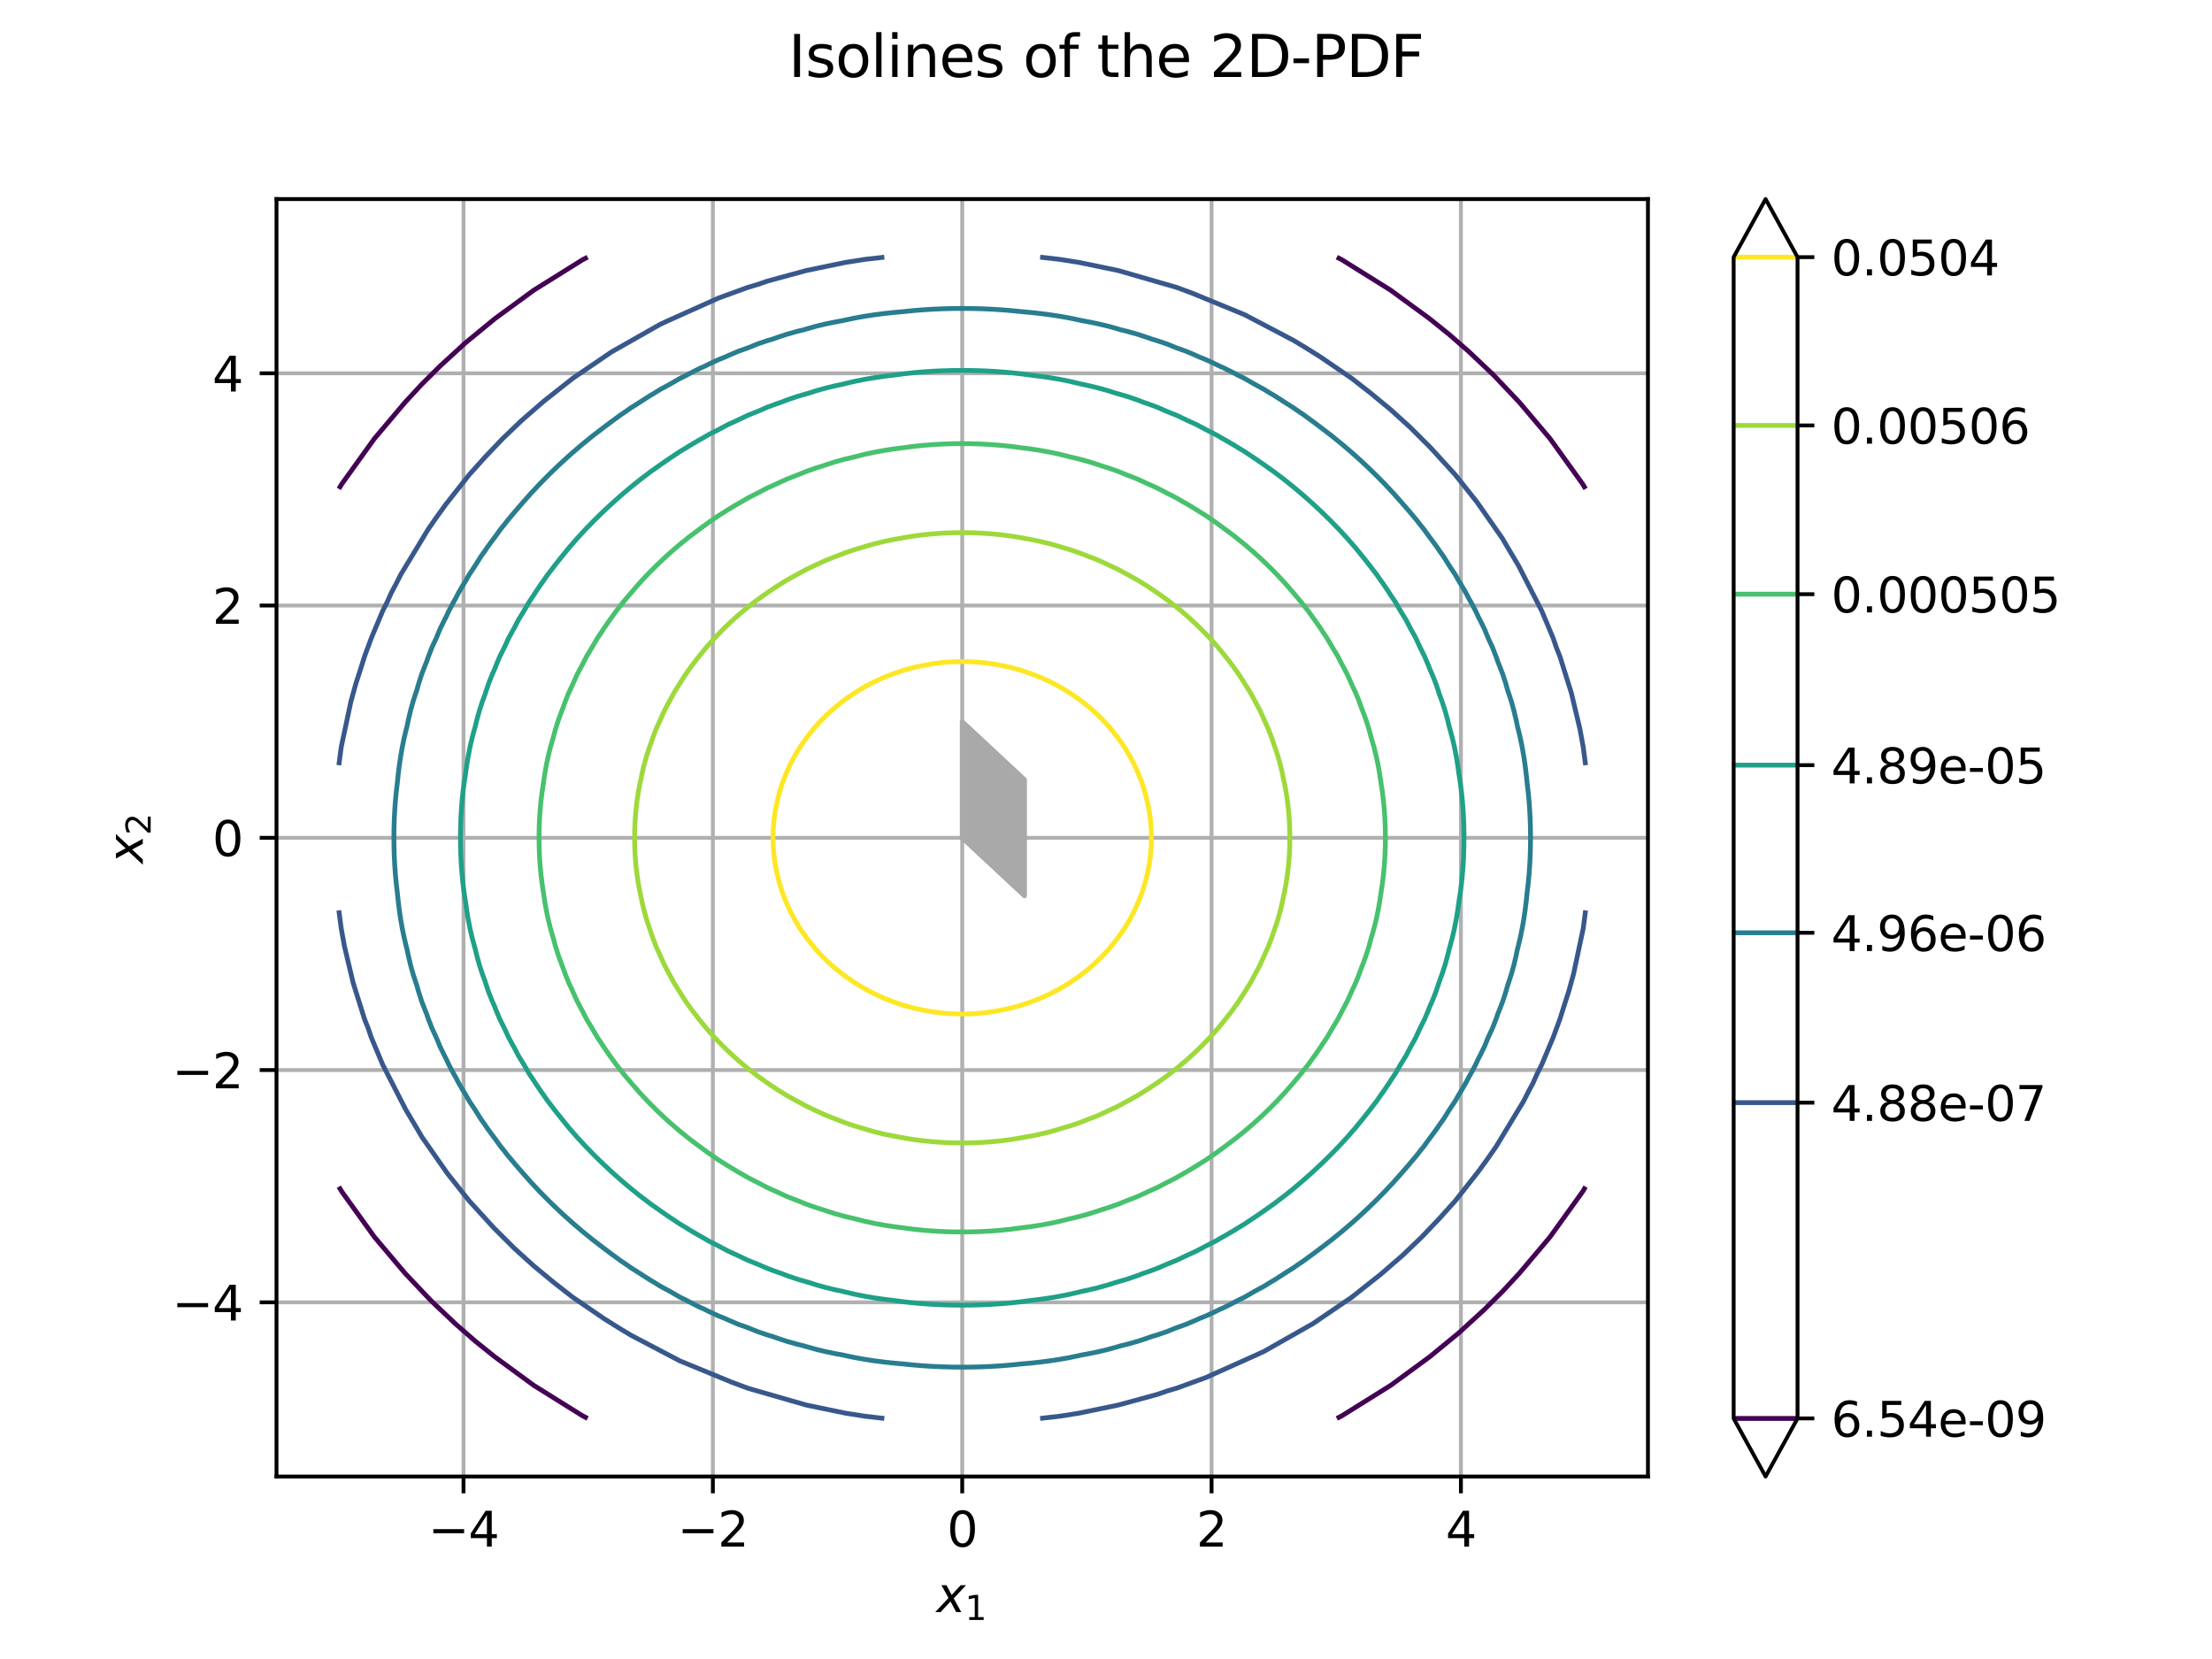 <?xml version="1.0" encoding="utf-8" standalone="no"?>
<!DOCTYPE svg PUBLIC "-//W3C//DTD SVG 1.1//EN"
  "http://www.w3.org/Graphics/SVG/1.1/DTD/svg11.dtd">
<svg xmlns:xlink="http://www.w3.org/1999/xlink" width="460.8pt" height="345.6pt" viewBox="0 0 460.8 345.6" xmlns="http://www.w3.org/2000/svg" version="1.1">
 <defs>
  <style type="text/css">*{stroke-linejoin: round; stroke-linecap: butt}</style>
 </defs>
 <g id="figure_1">
  <g id="patch_1">
   <path d="M 0 345.6 
L 460.8 345.6 
L 460.8 0 
L 0 0 
z
" style="fill: #ffffff"/>
  </g>
  <g id="axes_1">
   <g id="patch_2">
    <path d="M 57.6 307.584 
L 343.296 307.584 
L 343.296 41.472 
L 57.6 41.472 
z
" style="fill: #ffffff"/>
   </g>
   <g id="matplotlib.axis_1">
    <g id="xtick_1">
     <g id="line2d_1">
      <path d="M 96.559 307.584 
L 96.559 41.472 
" clip-path="url(#p98f507d2e0)" style="fill: none; stroke: #b0b0b0; stroke-width: 0.8; stroke-linecap: square"/>
     </g>
     <g id="line2d_2">
      <defs>
       <path id="mb6c33968dd" d="M 0 0 
L 0 3.5 
" style="stroke: #000000; stroke-width: 0.8"/>
      </defs>
      <g>
       <use xlink:href="#mb6c33968dd" x="96.559" y="307.584" style="stroke: #000000; stroke-width: 0.8"/>
      </g>
     </g>
     <g id="text_1">
      <!-- −4 -->
      <g transform="translate(89.187 322.182) scale(0.1 -0.1)">
       <defs>
        <path id="DejaVuSans-2212" d="M 678 2272 
L 4684 2272 
L 4684 1741 
L 678 1741 
L 678 2272 
z
" transform="scale(0.016)"/>
        <path id="DejaVuSans-34" d="M 2419 4116 
L 825 1625 
L 2419 1625 
L 2419 4116 
z
M 2253 4666 
L 3047 4666 
L 3047 1625 
L 3713 1625 
L 3713 1100 
L 3047 1100 
L 3047 0 
L 2419 0 
L 2419 1100 
L 313 1100 
L 313 1709 
L 2253 4666 
z
" transform="scale(0.016)"/>
       </defs>
       <use xlink:href="#DejaVuSans-2212"/>
       <use xlink:href="#DejaVuSans-34" transform="translate(83.789 0)"/>
      </g>
     </g>
    </g>
    <g id="xtick_2">
     <g id="line2d_3">
      <path d="M 148.503 307.584 
L 148.503 41.472 
" clip-path="url(#p98f507d2e0)" style="fill: none; stroke: #b0b0b0; stroke-width: 0.8; stroke-linecap: square"/>
     </g>
     <g id="line2d_4">
      <g>
       <use xlink:href="#mb6c33968dd" x="148.503" y="307.584" style="stroke: #000000; stroke-width: 0.8"/>
      </g>
     </g>
     <g id="text_2">
      <!-- −2 -->
      <g transform="translate(141.132 322.182) scale(0.1 -0.1)">
       <defs>
        <path id="DejaVuSans-32" d="M 1228 531 
L 3431 531 
L 3431 0 
L 469 0 
L 469 531 
Q 828 903 1448 1529 
Q 2069 2156 2228 2338 
Q 2531 2678 2651 2914 
Q 2772 3150 2772 3378 
Q 2772 3750 2511 3984 
Q 2250 4219 1831 4219 
Q 1534 4219 1204 4116 
Q 875 4013 500 3803 
L 500 4441 
Q 881 4594 1212 4672 
Q 1544 4750 1819 4750 
Q 2544 4750 2975 4387 
Q 3406 4025 3406 3419 
Q 3406 3131 3298 2873 
Q 3191 2616 2906 2266 
Q 2828 2175 2409 1742 
Q 1991 1309 1228 531 
z
" transform="scale(0.016)"/>
       </defs>
       <use xlink:href="#DejaVuSans-2212"/>
       <use xlink:href="#DejaVuSans-32" transform="translate(83.789 0)"/>
      </g>
     </g>
    </g>
    <g id="xtick_3">
     <g id="line2d_5">
      <path d="M 200.448 307.584 
L 200.448 41.472 
" clip-path="url(#p98f507d2e0)" style="fill: none; stroke: #b0b0b0; stroke-width: 0.8; stroke-linecap: square"/>
     </g>
     <g id="line2d_6">
      <g>
       <use xlink:href="#mb6c33968dd" x="200.448" y="307.584" style="stroke: #000000; stroke-width: 0.8"/>
      </g>
     </g>
     <g id="text_3">
      <!-- 0 -->
      <g transform="translate(197.267 322.182) scale(0.1 -0.1)">
       <defs>
        <path id="DejaVuSans-30" d="M 2034 4250 
Q 1547 4250 1301 3770 
Q 1056 3291 1056 2328 
Q 1056 1369 1301 889 
Q 1547 409 2034 409 
Q 2525 409 2770 889 
Q 3016 1369 3016 2328 
Q 3016 3291 2770 3770 
Q 2525 4250 2034 4250 
z
M 2034 4750 
Q 2819 4750 3233 4129 
Q 3647 3509 3647 2328 
Q 3647 1150 3233 529 
Q 2819 -91 2034 -91 
Q 1250 -91 836 529 
Q 422 1150 422 2328 
Q 422 3509 836 4129 
Q 1250 4750 2034 4750 
z
" transform="scale(0.016)"/>
       </defs>
       <use xlink:href="#DejaVuSans-30"/>
      </g>
     </g>
    </g>
    <g id="xtick_4">
     <g id="line2d_7">
      <path d="M 252.393 307.584 
L 252.393 41.472 
" clip-path="url(#p98f507d2e0)" style="fill: none; stroke: #b0b0b0; stroke-width: 0.8; stroke-linecap: square"/>
     </g>
     <g id="line2d_8">
      <g>
       <use xlink:href="#mb6c33968dd" x="252.393" y="307.584" style="stroke: #000000; stroke-width: 0.8"/>
      </g>
     </g>
     <g id="text_4">
      <!-- 2 -->
      <g transform="translate(249.211 322.182) scale(0.1 -0.1)">
       <use xlink:href="#DejaVuSans-32"/>
      </g>
     </g>
    </g>
    <g id="xtick_5">
     <g id="line2d_9">
      <path d="M 304.337 307.584 
L 304.337 41.472 
" clip-path="url(#p98f507d2e0)" style="fill: none; stroke: #b0b0b0; stroke-width: 0.8; stroke-linecap: square"/>
     </g>
     <g id="line2d_10">
      <g>
       <use xlink:href="#mb6c33968dd" x="304.337" y="307.584" style="stroke: #000000; stroke-width: 0.8"/>
      </g>
     </g>
     <g id="text_5">
      <!-- 4 -->
      <g transform="translate(301.156 322.182) scale(0.1 -0.1)">
       <use xlink:href="#DejaVuSans-34"/>
      </g>
     </g>
    </g>
    <g id="text_6">
     <!-- $x_1$ -->
     <g transform="translate(195.098 335.861) scale(0.1 -0.1)">
      <defs>
       <path id="DejaVuSans-Oblique-78" d="M 3841 3500 
L 2234 1784 
L 3219 0 
L 2559 0 
L 1819 1388 
L 531 0 
L -166 0 
L 1556 1844 
L 641 3500 
L 1300 3500 
L 1972 2234 
L 3144 3500 
L 3841 3500 
z
" transform="scale(0.016)"/>
       <path id="DejaVuSans-31" d="M 794 531 
L 1825 531 
L 1825 4091 
L 703 3866 
L 703 4441 
L 1819 4666 
L 2450 4666 
L 2450 531 
L 3481 531 
L 3481 0 
L 794 0 
L 794 531 
z
" transform="scale(0.016)"/>
      </defs>
      <use xlink:href="#DejaVuSans-Oblique-78" transform="translate(0 0.312)"/>
      <use xlink:href="#DejaVuSans-31" transform="translate(59.18 -16.094) scale(0.7)"/>
     </g>
    </g>
   </g>
   <g id="matplotlib.axis_2">
    <g id="ytick_1">
     <g id="line2d_11">
      <path d="M 57.6 271.296 
L 343.296 271.296 
" clip-path="url(#p98f507d2e0)" style="fill: none; stroke: #b0b0b0; stroke-width: 0.8; stroke-linecap: square"/>
     </g>
     <g id="line2d_12">
      <defs>
       <path id="me270bc1a41" d="M 0 0 
L -3.5 0 
" style="stroke: #000000; stroke-width: 0.8"/>
      </defs>
      <g>
       <use xlink:href="#me270bc1a41" x="57.6" y="271.296" style="stroke: #000000; stroke-width: 0.8"/>
      </g>
     </g>
     <g id="text_7">
      <!-- −4 -->
      <g transform="translate(35.858 275.095) scale(0.1 -0.1)">
       <use xlink:href="#DejaVuSans-2212"/>
       <use xlink:href="#DejaVuSans-34" transform="translate(83.789 0)"/>
      </g>
     </g>
    </g>
    <g id="ytick_2">
     <g id="line2d_13">
      <path d="M 57.6 222.912 
L 343.296 222.912 
" clip-path="url(#p98f507d2e0)" style="fill: none; stroke: #b0b0b0; stroke-width: 0.8; stroke-linecap: square"/>
     </g>
     <g id="line2d_14">
      <g>
       <use xlink:href="#me270bc1a41" x="57.6" y="222.912" style="stroke: #000000; stroke-width: 0.8"/>
      </g>
     </g>
     <g id="text_8">
      <!-- −2 -->
      <g transform="translate(35.858 226.711) scale(0.1 -0.1)">
       <use xlink:href="#DejaVuSans-2212"/>
       <use xlink:href="#DejaVuSans-32" transform="translate(83.789 0)"/>
      </g>
     </g>
    </g>
    <g id="ytick_3">
     <g id="line2d_15">
      <path d="M 57.6 174.528 
L 343.296 174.528 
" clip-path="url(#p98f507d2e0)" style="fill: none; stroke: #b0b0b0; stroke-width: 0.8; stroke-linecap: square"/>
     </g>
     <g id="line2d_16">
      <g>
       <use xlink:href="#me270bc1a41" x="57.6" y="174.528" style="stroke: #000000; stroke-width: 0.8"/>
      </g>
     </g>
     <g id="text_9">
      <!-- 0 -->
      <g transform="translate(44.237 178.327) scale(0.1 -0.1)">
       <use xlink:href="#DejaVuSans-30"/>
      </g>
     </g>
    </g>
    <g id="ytick_4">
     <g id="line2d_17">
      <path d="M 57.6 126.144 
L 343.296 126.144 
" clip-path="url(#p98f507d2e0)" style="fill: none; stroke: #b0b0b0; stroke-width: 0.8; stroke-linecap: square"/>
     </g>
     <g id="line2d_18">
      <g>
       <use xlink:href="#me270bc1a41" x="57.6" y="126.144" style="stroke: #000000; stroke-width: 0.8"/>
      </g>
     </g>
     <g id="text_10">
      <!-- 2 -->
      <g transform="translate(44.237 129.943) scale(0.1 -0.1)">
       <use xlink:href="#DejaVuSans-32"/>
      </g>
     </g>
    </g>
    <g id="ytick_5">
     <g id="line2d_19">
      <path d="M 57.6 77.76 
L 343.296 77.76 
" clip-path="url(#p98f507d2e0)" style="fill: none; stroke: #b0b0b0; stroke-width: 0.8; stroke-linecap: square"/>
     </g>
     <g id="line2d_20">
      <g>
       <use xlink:href="#me270bc1a41" x="57.6" y="77.76" style="stroke: #000000; stroke-width: 0.8"/>
      </g>
     </g>
     <g id="text_11">
      <!-- 4 -->
      <g transform="translate(44.237 81.559) scale(0.1 -0.1)">
       <use xlink:href="#DejaVuSans-34"/>
      </g>
     </g>
    </g>
    <g id="text_12">
     <!-- $x_2$ -->
     <g transform="translate(29.778 179.878) rotate(-90) scale(0.1 -0.1)">
      <use xlink:href="#DejaVuSans-Oblique-78" transform="translate(0 0.312)"/>
      <use xlink:href="#DejaVuSans-32" transform="translate(59.18 -16.094) scale(0.7)"/>
     </g>
    </g>
   </g>
   <g id="QuadContourSet_1">
    <path d="M 278.482 295.488 
L 279.583 294.914 
L 289.728 288.582 
L 297.844 282.636 
L 303.932 277.637 
L 309.209 272.808 
L 313.01 269.028 
L 316.512 265.248 
L 322.895 257.688 
L 329.694 248.238 
L 330.31 247.213 
M 70.586 247.213 
L 71.202 248.238 
L 78.001 257.688 
L 84.384 265.248 
L 89.751 270.918 
L 94.935 275.833 
L 98.993 279.374 
L 103.052 282.636 
L 111.168 288.582 
L 121.313 294.914 
L 122.414 295.488 
M 330.31 101.843 
L 329.694 100.818 
L 322.895 91.368 
L 316.512 83.808 
L 311.145 78.138 
L 305.961 73.223 
L 301.903 69.682 
L 297.844 66.42 
L 289.728 60.474 
L 279.583 54.142 
L 278.482 53.568 
M 122.414 53.568 
L 121.313 54.142 
L 111.168 60.474 
L 103.052 66.42 
L 96.964 71.419 
L 91.687 76.248 
L 87.886 80.028 
L 84.384 83.808 
L 78.001 91.368 
L 71.202 100.818 
L 70.586 101.843 
L 70.586 101.843 
" clip-path="url(#p98f507d2e0)" style="fill: none; stroke: #440154; stroke-opacity: 0.996"/>
    <path d="M 216.681 295.488 
L 220.739 295.024 
L 224.797 294.384 
L 232.913 292.705 
L 241.03 290.496 
L 243.059 289.792 
L 245.088 289.195 
L 251.175 286.981 
L 261.715 282.258 
L 263.35 281.501 
L 273.495 275.746 
L 281.612 270.22 
L 287.699 265.404 
L 292.228 261.468 
L 296.176 257.688 
L 299.873 253.807 
L 303.182 250.128 
L 307.99 244.03 
L 310.019 241.225 
L 311.708 238.788 
L 317.425 229.338 
L 318.378 227.448 
L 319.385 225.558 
L 320.225 223.668 
L 321.177 221.778 
L 323.554 216.108 
L 324.95 212.328 
L 326.142 208.548 
L 326.758 206.658 
L 327.803 202.878 
L 329.812 193.428 
L 330.31 189.648 
L 330.31 189.648 
M 70.586 189.648 
L 71.084 193.428 
L 71.771 197.208 
L 73.574 204.768 
L 75.946 212.328 
L 76.701 214.218 
L 77.342 216.108 
L 79.719 221.778 
L 84.564 231.228 
L 86.819 235.008 
L 86.819 235.008 
L 87.923 236.898 
L 93.21 244.458 
L 97.714 250.128 
L 102.884 255.798 
L 107.11 260.017 
L 111.168 263.694 
L 115.334 267.138 
L 119.284 270.22 
L 125.831 274.698 
L 128.843 276.588 
L 131.459 278.161 
L 141.604 283.486 
L 152.408 287.928 
L 155.808 289.195 
L 167.983 292.705 
L 176.099 294.384 
L 180.157 295.024 
L 184.215 295.488 
L 184.215 295.488 
M 330.31 159.408 
L 329.812 155.628 
L 329.125 151.848 
L 327.322 144.288 
L 324.95 136.728 
L 324.195 134.838 
L 323.554 132.948 
L 321.177 127.278 
L 316.332 117.828 
L 314.077 114.048 
L 314.077 114.048 
L 312.973 112.158 
L 307.686 104.598 
L 303.182 98.928 
L 298.012 93.258 
L 293.786 89.039 
L 289.728 85.362 
L 285.562 81.918 
L 281.612 78.836 
L 275.065 74.358 
L 272.053 72.468 
L 269.437 70.895 
L 259.292 65.57 
L 248.488 61.128 
L 245.088 59.861 
L 232.913 56.351 
L 224.797 54.672 
L 220.739 54.032 
L 216.681 53.568 
L 216.681 53.568 
M 184.215 53.568 
L 180.157 54.032 
L 176.099 54.672 
L 167.983 56.351 
L 159.866 58.56 
L 157.837 59.264 
L 155.808 59.861 
L 149.721 62.075 
L 139.181 66.798 
L 137.546 67.555 
L 127.401 73.31 
L 119.284 78.836 
L 113.197 83.652 
L 108.668 87.588 
L 104.72 91.368 
L 101.023 95.249 
L 97.714 98.928 
L 92.906 105.026 
L 90.877 107.831 
L 89.188 110.268 
L 83.471 119.718 
L 82.518 121.608 
L 81.511 123.498 
L 80.671 125.388 
L 79.719 127.278 
L 77.342 132.948 
L 75.946 136.728 
L 74.754 140.508 
L 74.138 142.398 
L 73.093 146.178 
L 71.084 155.628 
L 70.586 159.408 
L 70.586 159.408 
" clip-path="url(#p98f507d2e0)" style="fill: none; stroke: #38588c; stroke-opacity: 0.996"/>
    <path d="M 190.303 284.356 
L 192.332 284.521 
L 194.361 284.646 
L 196.39 284.734 
L 198.419 284.786 
L 200.448 284.803 
L 202.477 284.786 
L 204.506 284.734 
L 206.535 284.646 
L 208.564 284.521 
L 210.593 284.356 
L 212.623 284.148 
L 212.623 284.148 
L 214.652 283.966 
L 216.681 283.747 
L 218.71 283.486 
L 220.739 283.178 
L 222.768 282.817 
L 224.797 282.393 
L 225.381 282.258 
L 226.826 281.999 
L 228.855 281.582 
L 230.884 281.095 
L 232.913 280.524 
L 233.424 280.368 
L 234.943 279.996 
L 236.972 279.426 
L 239.001 278.753 
L 239.757 278.478 
L 241.03 278.098 
L 243.059 277.409 
L 245.088 276.588 
L 245.088 276.588 
L 247.117 275.868 
L 249.146 275.002 
L 249.8 274.698 
L 251.175 274.151 
L 253.204 273.216 
L 254.009 272.808 
L 255.233 272.266 
L 257.263 271.232 
L 257.831 270.918 
L 259.292 270.202 
L 261.321 269.028 
L 261.321 269.028 
L 263.35 267.932 
L 264.62 267.138 
L 265.379 266.703 
L 267.408 265.404 
L 267.64 265.248 
L 269.437 264.119 
L 270.52 263.358 
L 271.466 262.728 
L 273.182 261.468 
L 273.495 261.248 
L 275.524 259.719 
L 275.704 259.578 
L 277.553 258.159 
L 278.127 257.688 
L 279.583 256.507 
L 280.411 255.798 
L 281.612 254.769 
L 282.576 253.908 
L 283.641 252.943 
L 284.634 252.018 
L 285.67 251.026 
L 286.594 250.128 
L 287.699 249.01 
L 288.46 248.238 
L 289.728 246.882 
L 290.233 246.348 
L 291.757 244.626 
L 291.909 244.458 
L 293.55 242.568 
L 293.786 242.277 
L 295.139 240.678 
L 295.815 239.796 
L 296.632 238.788 
L 297.844 237.114 
L 298.012 236.898 
L 299.406 235.008 
L 299.873 234.301 
L 300.726 233.118 
L 301.903 231.228 
L 301.903 231.228 
L 303.163 229.338 
L 303.932 227.978 
L 304.268 227.448 
L 305.379 225.558 
L 305.961 224.417 
L 306.399 223.668 
L 307.402 221.778 
L 307.99 220.497 
L 308.316 219.888 
L 309.245 217.998 
L 310.019 216.108 
L 310.019 216.108 
L 310.901 214.218 
L 311.64 212.328 
L 312.048 211.142 
L 312.343 210.438 
L 313.066 208.548 
L 313.678 206.658 
L 314.077 205.244 
L 314.245 204.768 
L 314.858 202.878 
L 315.381 200.988 
L 315.828 199.098 
L 316.106 197.752 
L 316.251 197.208 
L 316.706 195.318 
L 317.094 193.428 
L 317.425 191.538 
L 317.705 189.648 
L 317.94 187.758 
L 318.135 185.868 
L 318.135 185.868 
L 318.358 183.978 
L 318.535 182.088 
L 318.67 180.198 
L 318.764 178.308 
L 318.82 176.418 
L 318.838 174.528 
L 318.82 172.638 
L 318.764 170.748 
L 318.67 168.858 
L 318.535 166.968 
L 318.358 165.078 
L 318.135 163.188 
L 318.135 163.188 
L 317.94 161.298 
L 317.705 159.408 
L 317.425 157.518 
L 317.094 155.628 
L 316.706 153.738 
L 316.251 151.848 
L 316.106 151.304 
L 315.828 149.958 
L 315.381 148.068 
L 314.858 146.178 
L 314.245 144.288 
L 314.077 143.812 
L 313.678 142.398 
L 313.066 140.508 
L 312.343 138.618 
L 312.048 137.914 
L 311.64 136.728 
L 310.901 134.838 
L 310.019 132.948 
L 310.019 132.948 
L 309.245 131.058 
L 308.316 129.168 
L 307.99 128.559 
L 307.402 127.278 
L 306.399 125.388 
L 305.961 124.639 
L 305.379 123.498 
L 304.268 121.608 
L 303.932 121.078 
L 303.163 119.718 
L 301.903 117.828 
L 301.903 117.828 
L 300.726 115.938 
L 299.873 114.755 
L 299.406 114.048 
L 298.012 112.158 
L 297.844 111.942 
L 296.632 110.268 
L 295.815 109.26 
L 295.139 108.378 
L 293.786 106.779 
L 293.55 106.488 
L 291.909 104.598 
L 291.757 104.43 
L 290.233 102.708 
L 289.728 102.174 
L 288.46 100.818 
L 287.699 100.046 
L 286.594 98.928 
L 285.67 98.03 
L 284.634 97.038 
L 283.641 96.113 
L 282.576 95.148 
L 281.612 94.287 
L 280.411 93.258 
L 279.583 92.549 
L 278.127 91.368 
L 277.553 90.897 
L 275.704 89.478 
L 275.524 89.337 
L 273.495 87.808 
L 273.182 87.588 
L 271.466 86.328 
L 270.52 85.698 
L 269.437 84.937 
L 267.64 83.808 
L 267.408 83.652 
L 265.379 82.353 
L 264.62 81.918 
L 263.35 81.124 
L 261.321 80.028 
L 261.321 80.028 
L 259.292 78.854 
L 257.831 78.138 
L 257.263 77.824 
L 255.233 76.79 
L 254.009 76.248 
L 253.204 75.84 
L 251.175 74.905 
L 249.8 74.358 
L 249.146 74.054 
L 247.117 73.188 
L 245.088 72.468 
L 245.088 72.468 
L 243.059 71.647 
L 241.03 70.958 
L 239.757 70.578 
L 239.001 70.303 
L 236.972 69.63 
L 234.943 69.06 
L 233.424 68.688 
L 232.913 68.532 
L 230.884 67.961 
L 228.855 67.474 
L 226.826 67.057 
L 225.381 66.798 
L 224.797 66.663 
L 222.768 66.239 
L 220.739 65.878 
L 218.71 65.57 
L 216.681 65.309 
L 214.652 65.09 
L 212.623 64.908 
L 212.623 64.908 
L 210.593 64.7 
L 208.564 64.535 
L 206.535 64.41 
L 204.506 64.322 
L 202.477 64.27 
L 200.448 64.253 
L 198.419 64.27 
L 196.39 64.322 
L 194.361 64.41 
L 192.332 64.535 
L 190.303 64.7 
L 188.273 64.908 
L 188.273 64.908 
L 186.244 65.09 
L 184.215 65.309 
L 182.186 65.57 
L 180.157 65.878 
L 178.128 66.239 
L 176.099 66.663 
L 175.515 66.798 
L 174.07 67.057 
L 172.041 67.474 
L 170.012 67.961 
L 167.983 68.532 
L 167.472 68.688 
L 165.953 69.06 
L 163.924 69.63 
L 161.895 70.303 
L 161.139 70.578 
L 159.866 70.958 
L 157.837 71.647 
L 155.808 72.468 
L 155.808 72.468 
L 153.779 73.188 
L 151.75 74.054 
L 151.096 74.358 
L 149.721 74.905 
L 147.692 75.84 
L 146.887 76.248 
L 145.663 76.79 
L 143.633 77.824 
L 143.065 78.138 
L 141.604 78.854 
L 139.575 80.028 
L 139.575 80.028 
L 137.546 81.124 
L 136.276 81.918 
L 135.517 82.353 
L 133.488 83.652 
L 133.256 83.808 
L 131.459 84.937 
L 130.376 85.698 
L 129.43 86.328 
L 127.714 87.588 
L 127.401 87.808 
L 125.372 89.337 
L 125.192 89.478 
L 123.343 90.897 
L 122.769 91.368 
L 121.313 92.549 
L 120.485 93.258 
L 119.284 94.287 
L 118.32 95.148 
L 117.255 96.113 
L 116.262 97.038 
L 115.226 98.03 
L 114.302 98.928 
L 113.197 100.046 
L 112.436 100.818 
L 111.168 102.174 
L 110.663 102.708 
L 109.139 104.43 
L 108.987 104.598 
L 107.346 106.488 
L 107.11 106.779 
L 105.757 108.378 
L 105.081 109.26 
L 104.264 110.268 
L 103.052 111.942 
L 102.884 112.158 
L 101.49 114.048 
L 101.023 114.755 
L 100.17 115.938 
L 98.993 117.828 
L 98.993 117.828 
L 97.733 119.718 
L 96.964 121.078 
L 96.628 121.608 
L 95.517 123.498 
L 94.935 124.639 
L 94.497 125.388 
L 93.494 127.278 
L 92.906 128.559 
L 92.58 129.168 
L 91.651 131.058 
L 90.877 132.948 
L 90.877 132.948 
L 89.995 134.838 
L 89.256 136.728 
L 88.848 137.914 
L 88.553 138.618 
L 87.83 140.508 
L 87.218 142.398 
L 86.819 143.812 
L 86.651 144.288 
L 86.038 146.178 
L 85.515 148.068 
L 85.068 149.958 
L 84.79 151.304 
L 84.645 151.848 
L 84.19 153.738 
L 83.802 155.628 
L 83.471 157.518 
L 83.191 159.408 
L 82.956 161.298 
L 82.761 163.188 
L 82.761 163.188 
L 82.538 165.078 
L 82.361 166.968 
L 82.226 168.858 
L 82.132 170.748 
L 82.076 172.638 
L 82.058 174.528 
L 82.076 176.418 
L 82.132 178.308 
L 82.226 180.198 
L 82.361 182.088 
L 82.538 183.978 
L 82.761 185.868 
L 82.761 185.868 
L 82.956 187.758 
L 83.191 189.648 
L 83.471 191.538 
L 83.802 193.428 
L 84.19 195.318 
L 84.645 197.208 
L 84.79 197.752 
L 85.068 199.098 
L 85.515 200.988 
L 86.038 202.878 
L 86.651 204.768 
L 86.819 205.244 
L 87.218 206.658 
L 87.83 208.548 
L 88.553 210.438 
L 88.848 211.142 
L 89.256 212.328 
L 89.995 214.218 
L 90.877 216.108 
L 90.877 216.108 
L 91.651 217.998 
L 92.58 219.888 
L 92.906 220.497 
L 93.494 221.778 
L 94.497 223.668 
L 94.935 224.417 
L 95.517 225.558 
L 96.628 227.448 
L 96.964 227.978 
L 97.733 229.338 
L 98.993 231.228 
L 98.993 231.228 
L 100.17 233.118 
L 101.023 234.301 
L 101.49 235.008 
L 102.884 236.898 
L 103.052 237.114 
L 104.264 238.788 
L 105.081 239.796 
L 105.757 240.678 
L 107.11 242.277 
L 107.346 242.568 
L 108.987 244.458 
L 109.139 244.626 
L 110.663 246.348 
L 111.168 246.882 
L 112.436 248.238 
L 113.197 249.01 
L 114.302 250.128 
L 115.226 251.026 
L 116.262 252.018 
L 117.255 252.943 
L 118.32 253.908 
L 119.284 254.769 
L 120.485 255.798 
L 121.313 256.507 
L 122.769 257.688 
L 123.343 258.159 
L 125.192 259.578 
L 125.372 259.719 
L 127.401 261.248 
L 127.714 261.468 
L 129.43 262.728 
L 130.376 263.358 
L 131.459 264.119 
L 133.256 265.248 
L 133.488 265.404 
L 135.517 266.703 
L 136.276 267.138 
L 137.546 267.932 
L 139.575 269.028 
L 139.575 269.028 
L 141.604 270.202 
L 143.065 270.918 
L 143.633 271.232 
L 145.663 272.266 
L 146.887 272.808 
L 147.692 273.216 
L 149.721 274.151 
L 151.096 274.698 
L 151.75 275.002 
L 153.779 275.868 
L 155.808 276.588 
L 155.808 276.588 
L 157.837 277.409 
L 159.866 278.098 
L 161.139 278.478 
L 161.895 278.753 
L 163.924 279.426 
L 165.953 279.996 
L 167.472 280.368 
L 167.983 280.524 
L 170.012 281.095 
L 172.041 281.582 
L 174.07 281.999 
L 175.515 282.258 
L 176.099 282.393 
L 178.128 282.817 
L 180.157 283.178 
L 182.186 283.486 
L 184.215 283.747 
L 186.244 283.966 
L 188.273 284.148 
L 188.273 284.148 
L 190.303 284.356 
z
" clip-path="url(#p98f507d2e0)" style="fill: none; stroke: #287d8e; stroke-opacity: 0.996"/>
    <path d="M 188.273 271.191 
L 190.303 271.413 
L 192.332 271.589 
L 194.361 271.723 
L 196.39 271.817 
L 198.419 271.873 
L 200.448 271.891 
L 202.477 271.873 
L 204.506 271.817 
L 206.535 271.723 
L 208.564 271.589 
L 210.593 271.413 
L 212.623 271.191 
L 214.652 270.918 
L 214.652 270.918 
L 216.681 270.673 
L 218.71 270.381 
L 220.739 270.036 
L 222.768 269.631 
L 224.797 269.157 
L 225.298 269.028 
L 226.826 268.708 
L 228.855 268.22 
L 230.884 267.65 
L 232.472 267.138 
L 232.913 267.02 
L 234.943 266.426 
L 236.972 265.727 
L 238.206 265.248 
L 239.001 264.985 
L 241.03 264.241 
L 243.059 263.358 
L 243.059 263.358 
L 245.088 262.55 
L 247.117 261.584 
L 247.347 261.468 
L 249.146 260.661 
L 251.175 259.578 
L 251.175 259.578 
L 253.204 258.558 
L 254.692 257.688 
L 255.233 257.397 
L 257.263 256.208 
L 257.905 255.798 
L 259.292 254.969 
L 260.872 253.908 
L 261.321 253.622 
L 263.35 252.222 
L 263.63 252.018 
L 265.379 250.786 
L 266.239 250.128 
L 267.408 249.252 
L 268.669 248.238 
L 269.437 247.625 
L 270.949 246.348 
L 271.466 245.909 
L 273.102 244.458 
L 273.495 244.103 
L 275.143 242.568 
L 275.524 242.202 
L 277.082 240.678 
L 277.553 240.197 
L 278.925 238.788 
L 279.583 238.072 
L 280.671 236.898 
L 281.612 235.809 
L 282.318 235.008 
L 283.641 233.379 
L 283.859 233.118 
L 285.363 231.228 
L 285.67 230.81 
L 286.809 229.338 
L 287.699 228.046 
L 288.139 227.448 
L 289.415 225.558 
L 289.728 225.054 
L 290.662 223.668 
L 291.757 221.778 
L 291.757 221.778 
L 292.919 219.888 
L 293.786 218.212 
L 293.911 217.998 
L 294.948 216.108 
L 295.815 214.218 
L 295.815 214.218 
L 296.763 212.328 
L 297.562 210.438 
L 297.844 209.697 
L 298.359 208.548 
L 299.109 206.658 
L 299.746 204.768 
L 299.873 204.357 
L 300.423 202.878 
L 301.036 200.988 
L 301.559 199.098 
L 301.903 197.675 
L 302.041 197.208 
L 302.55 195.318 
L 302.985 193.428 
L 303.355 191.538 
L 303.668 189.648 
L 303.932 187.758 
L 303.932 187.758 
L 304.224 185.868 
L 304.463 183.978 
L 304.652 182.088 
L 304.796 180.198 
L 304.897 178.308 
L 304.957 176.418 
L 304.977 174.528 
L 304.957 172.638 
L 304.897 170.748 
L 304.796 168.858 
L 304.652 166.968 
L 304.463 165.078 
L 304.224 163.188 
L 303.932 161.298 
L 303.932 161.298 
L 303.668 159.408 
L 303.355 157.518 
L 302.985 155.628 
L 302.55 153.738 
L 302.041 151.848 
L 301.903 151.381 
L 301.559 149.958 
L 301.036 148.068 
L 300.423 146.178 
L 299.873 144.699 
L 299.746 144.288 
L 299.109 142.398 
L 298.359 140.508 
L 297.844 139.359 
L 297.562 138.618 
L 296.763 136.728 
L 295.815 134.838 
L 295.815 134.838 
L 294.948 132.948 
L 293.911 131.058 
L 293.786 130.844 
L 292.919 129.168 
L 291.757 127.278 
L 291.757 127.278 
L 290.662 125.388 
L 289.728 124.002 
L 289.415 123.498 
L 288.139 121.608 
L 287.699 121.01 
L 286.809 119.718 
L 285.67 118.246 
L 285.363 117.828 
L 283.859 115.938 
L 283.641 115.677 
L 282.318 114.048 
L 281.612 113.247 
L 280.671 112.158 
L 279.583 110.984 
L 278.925 110.268 
L 277.553 108.859 
L 277.082 108.378 
L 275.524 106.854 
L 275.143 106.488 
L 273.495 104.953 
L 273.102 104.598 
L 271.466 103.147 
L 270.949 102.708 
L 269.437 101.431 
L 268.669 100.818 
L 267.408 99.804 
L 266.239 98.928 
L 265.379 98.27 
L 263.63 97.038 
L 263.35 96.834 
L 261.321 95.434 
L 260.872 95.148 
L 259.292 94.087 
L 257.905 93.258 
L 257.263 92.848 
L 255.233 91.659 
L 254.692 91.368 
L 253.204 90.498 
L 251.175 89.478 
L 251.175 89.478 
L 249.146 88.395 
L 247.347 87.588 
L 247.117 87.472 
L 245.088 86.506 
L 243.059 85.698 
L 243.059 85.698 
L 241.03 84.815 
L 239.001 84.071 
L 238.206 83.808 
L 236.972 83.329 
L 234.943 82.63 
L 232.913 82.036 
L 232.472 81.918 
L 230.884 81.406 
L 228.855 80.836 
L 226.826 80.348 
L 225.298 80.028 
L 224.797 79.899 
L 222.768 79.425 
L 220.739 79.02 
L 218.71 78.675 
L 216.681 78.383 
L 214.652 78.138 
L 214.652 78.138 
L 212.623 77.865 
L 210.593 77.643 
L 208.564 77.467 
L 206.535 77.333 
L 204.506 77.239 
L 202.477 77.183 
L 200.448 77.165 
L 198.419 77.183 
L 196.39 77.239 
L 194.361 77.333 
L 192.332 77.467 
L 190.303 77.643 
L 188.273 77.865 
L 186.244 78.138 
L 186.244 78.138 
L 184.215 78.383 
L 182.186 78.675 
L 180.157 79.02 
L 178.128 79.425 
L 176.099 79.899 
L 175.598 80.028 
L 174.07 80.348 
L 172.041 80.836 
L 170.012 81.406 
L 168.424 81.918 
L 167.983 82.036 
L 165.953 82.63 
L 163.924 83.329 
L 162.69 83.808 
L 161.895 84.071 
L 159.866 84.815 
L 157.837 85.698 
L 157.837 85.698 
L 155.808 86.506 
L 153.779 87.472 
L 153.549 87.588 
L 151.75 88.395 
L 149.721 89.478 
L 149.721 89.478 
L 147.692 90.498 
L 146.204 91.368 
L 145.663 91.659 
L 143.633 92.848 
L 142.991 93.258 
L 141.604 94.087 
L 140.024 95.148 
L 139.575 95.434 
L 137.546 96.834 
L 137.266 97.038 
L 135.517 98.27 
L 134.657 98.928 
L 133.488 99.804 
L 132.227 100.818 
L 131.459 101.431 
L 129.947 102.708 
L 129.43 103.147 
L 127.794 104.598 
L 127.401 104.953 
L 125.753 106.488 
L 125.372 106.854 
L 123.814 108.378 
L 123.343 108.859 
L 121.971 110.268 
L 121.313 110.984 
L 120.225 112.158 
L 119.284 113.247 
L 118.578 114.048 
L 117.255 115.677 
L 117.037 115.938 
L 115.533 117.828 
L 115.226 118.246 
L 114.087 119.718 
L 113.197 121.01 
L 112.757 121.608 
L 111.481 123.498 
L 111.168 124.002 
L 110.234 125.388 
L 109.139 127.278 
L 109.139 127.278 
L 107.977 129.168 
L 107.11 130.844 
L 106.985 131.058 
L 105.948 132.948 
L 105.081 134.838 
L 105.081 134.838 
L 104.133 136.728 
L 103.334 138.618 
L 103.052 139.359 
L 102.537 140.508 
L 101.787 142.398 
L 101.15 144.288 
L 101.023 144.699 
L 100.473 146.178 
L 99.86 148.068 
L 99.337 149.958 
L 98.993 151.381 
L 98.855 151.848 
L 98.346 153.738 
L 97.911 155.628 
L 97.541 157.518 
L 97.228 159.408 
L 96.964 161.298 
L 96.964 161.298 
L 96.672 163.188 
L 96.433 165.078 
L 96.244 166.968 
L 96.1 168.858 
L 95.999 170.748 
L 95.939 172.638 
L 95.919 174.528 
L 95.939 176.418 
L 95.999 178.308 
L 96.1 180.198 
L 96.244 182.088 
L 96.433 183.978 
L 96.672 185.868 
L 96.964 187.758 
L 96.964 187.758 
L 97.228 189.648 
L 97.541 191.538 
L 97.911 193.428 
L 98.346 195.318 
L 98.855 197.208 
L 98.993 197.675 
L 99.337 199.098 
L 99.86 200.988 
L 100.473 202.878 
L 101.023 204.357 
L 101.15 204.768 
L 101.787 206.658 
L 102.537 208.548 
L 103.052 209.697 
L 103.334 210.438 
L 104.133 212.328 
L 105.081 214.218 
L 105.081 214.218 
L 105.948 216.108 
L 106.985 217.998 
L 107.11 218.212 
L 107.977 219.888 
L 109.139 221.778 
L 109.139 221.778 
L 110.234 223.668 
L 111.168 225.054 
L 111.481 225.558 
L 112.757 227.448 
L 113.197 228.046 
L 114.087 229.338 
L 115.226 230.81 
L 115.533 231.228 
L 117.037 233.118 
L 117.255 233.379 
L 118.578 235.008 
L 119.284 235.809 
L 120.225 236.898 
L 121.313 238.072 
L 121.971 238.788 
L 123.343 240.197 
L 123.814 240.678 
L 125.372 242.202 
L 125.753 242.568 
L 127.401 244.103 
L 127.794 244.458 
L 129.43 245.909 
L 129.947 246.348 
L 131.459 247.625 
L 132.227 248.238 
L 133.488 249.252 
L 134.657 250.128 
L 135.517 250.786 
L 137.266 252.018 
L 137.546 252.222 
L 139.575 253.622 
L 140.024 253.908 
L 141.604 254.969 
L 142.991 255.798 
L 143.633 256.208 
L 145.663 257.397 
L 146.204 257.688 
L 147.692 258.558 
L 149.721 259.578 
L 149.721 259.578 
L 151.75 260.661 
L 153.549 261.468 
L 153.779 261.584 
L 155.808 262.55 
L 157.837 263.358 
L 157.837 263.358 
L 159.866 264.241 
L 161.895 264.985 
L 162.69 265.248 
L 163.924 265.727 
L 165.953 266.426 
L 167.983 267.02 
L 168.424 267.138 
L 170.012 267.65 
L 172.041 268.22 
L 174.07 268.708 
L 175.598 269.028 
L 176.099 269.157 
L 178.128 269.631 
L 180.157 270.036 
L 182.186 270.381 
L 184.215 270.673 
L 186.244 270.918 
L 186.244 270.918 
L 188.273 271.191 
z
" clip-path="url(#p98f507d2e0)" style="fill: none; stroke: #1fa088; stroke-opacity: 0.996"/>
    <path d="M 190.303 256.066 
L 192.332 256.278 
L 194.361 256.439 
L 196.39 256.552 
L 198.419 256.619 
L 200.448 256.641 
L 202.477 256.619 
L 204.506 256.552 
L 206.535 256.439 
L 208.564 256.278 
L 210.593 256.066 
L 212.623 255.798 
L 212.623 255.798 
L 214.652 255.54 
L 216.681 255.229 
L 218.71 254.859 
L 220.739 254.421 
L 222.768 253.908 
L 222.768 253.908 
L 224.797 253.431 
L 226.826 252.874 
L 228.855 252.222 
L 229.433 252.018 
L 230.884 251.572 
L 232.913 250.859 
L 234.707 250.128 
L 234.943 250.043 
L 236.972 249.252 
L 239.001 248.318 
L 239.166 248.238 
L 241.03 247.409 
L 243.059 246.348 
L 243.059 246.348 
L 245.088 245.318 
L 246.559 244.458 
L 247.117 244.151 
L 249.146 242.936 
L 249.714 242.568 
L 251.175 241.661 
L 252.601 240.678 
L 253.204 240.274 
L 255.233 238.788 
L 255.233 238.788 
L 257.263 237.266 
L 257.72 236.898 
L 259.292 235.63 
L 260.021 235.008 
L 261.321 233.881 
L 262.164 233.118 
L 263.35 232.014 
L 264.169 231.228 
L 265.379 230.017 
L 266.047 229.338 
L 267.408 227.874 
L 267.803 227.448 
L 269.437 225.558 
L 269.437 225.558 
L 271.033 223.668 
L 271.466 223.106 
L 272.521 221.778 
L 273.495 220.417 
L 273.89 219.888 
L 275.195 217.998 
L 275.524 217.478 
L 276.447 216.108 
L 277.553 214.218 
L 277.553 214.218 
L 278.693 212.328 
L 279.583 210.592 
L 279.669 210.438 
L 280.671 208.548 
L 281.52 206.658 
L 281.612 206.439 
L 282.396 204.768 
L 283.162 202.878 
L 283.641 201.526 
L 283.859 200.988 
L 284.559 199.098 
L 285.158 197.208 
L 285.67 195.318 
L 285.67 195.318 
L 286.221 193.428 
L 286.69 191.538 
L 287.088 189.648 
L 287.422 187.758 
L 287.699 185.868 
L 287.699 185.868 
L 287.986 183.978 
L 288.214 182.088 
L 288.387 180.198 
L 288.509 178.308 
L 288.58 176.418 
L 288.604 174.528 
L 288.58 172.638 
L 288.509 170.748 
L 288.387 168.858 
L 288.214 166.968 
L 287.986 165.078 
L 287.699 163.188 
L 287.699 163.188 
L 287.422 161.298 
L 287.088 159.408 
L 286.69 157.518 
L 286.221 155.628 
L 285.67 153.738 
L 285.67 153.738 
L 285.158 151.848 
L 284.559 149.958 
L 283.859 148.068 
L 283.641 147.53 
L 283.162 146.178 
L 282.396 144.288 
L 281.612 142.617 
L 281.52 142.398 
L 280.671 140.508 
L 279.669 138.618 
L 279.583 138.464 
L 278.693 136.728 
L 277.553 134.838 
L 277.553 134.838 
L 276.447 132.948 
L 275.524 131.578 
L 275.195 131.058 
L 273.89 129.168 
L 273.495 128.639 
L 272.521 127.278 
L 271.466 125.95 
L 271.033 125.388 
L 269.437 123.498 
L 269.437 123.498 
L 267.803 121.608 
L 267.408 121.182 
L 266.047 119.718 
L 265.379 119.039 
L 264.169 117.828 
L 263.35 117.042 
L 262.164 115.938 
L 261.321 115.175 
L 260.021 114.048 
L 259.292 113.426 
L 257.72 112.158 
L 257.263 111.79 
L 255.233 110.268 
L 255.233 110.268 
L 253.204 108.782 
L 252.601 108.378 
L 251.175 107.395 
L 249.714 106.488 
L 249.146 106.12 
L 247.117 104.905 
L 246.559 104.598 
L 245.088 103.738 
L 243.059 102.708 
L 243.059 102.708 
L 241.03 101.647 
L 239.166 100.818 
L 239.001 100.738 
L 236.972 99.804 
L 234.943 99.013 
L 234.707 98.928 
L 232.913 98.197 
L 230.884 97.484 
L 229.433 97.038 
L 228.855 96.834 
L 226.826 96.182 
L 224.797 95.625 
L 222.768 95.148 
L 222.768 95.148 
L 220.739 94.635 
L 218.71 94.197 
L 216.681 93.827 
L 214.652 93.516 
L 212.623 93.258 
L 212.623 93.258 
L 210.593 92.99 
L 208.564 92.778 
L 206.535 92.617 
L 204.506 92.504 
L 202.477 92.437 
L 200.448 92.415 
L 198.419 92.437 
L 196.39 92.504 
L 194.361 92.617 
L 192.332 92.778 
L 190.303 92.99 
L 188.273 93.258 
L 188.273 93.258 
L 186.244 93.516 
L 184.215 93.827 
L 182.186 94.197 
L 180.157 94.635 
L 178.128 95.148 
L 178.128 95.148 
L 176.099 95.625 
L 174.07 96.182 
L 172.041 96.834 
L 171.463 97.038 
L 170.012 97.484 
L 167.983 98.197 
L 166.189 98.928 
L 165.953 99.013 
L 163.924 99.804 
L 161.895 100.738 
L 161.73 100.818 
L 159.866 101.647 
L 157.837 102.708 
L 157.837 102.708 
L 155.808 103.738 
L 154.337 104.598 
L 153.779 104.905 
L 151.75 106.12 
L 151.182 106.488 
L 149.721 107.395 
L 148.295 108.378 
L 147.692 108.782 
L 145.663 110.268 
L 145.663 110.268 
L 143.633 111.79 
L 143.176 112.158 
L 141.604 113.426 
L 140.875 114.048 
L 139.575 115.175 
L 138.732 115.938 
L 137.546 117.042 
L 136.727 117.828 
L 135.517 119.039 
L 134.849 119.718 
L 133.488 121.182 
L 133.093 121.608 
L 131.459 123.498 
L 131.459 123.498 
L 129.863 125.388 
L 129.43 125.95 
L 128.375 127.278 
L 127.401 128.639 
L 127.006 129.168 
L 125.701 131.058 
L 125.372 131.578 
L 124.449 132.948 
L 123.343 134.838 
L 123.343 134.838 
L 122.203 136.728 
L 121.313 138.464 
L 121.227 138.618 
L 120.225 140.508 
L 119.376 142.398 
L 119.284 142.617 
L 118.5 144.288 
L 117.734 146.178 
L 117.255 147.53 
L 117.037 148.068 
L 116.337 149.958 
L 115.738 151.848 
L 115.226 153.738 
L 115.226 153.738 
L 114.675 155.628 
L 114.206 157.518 
L 113.808 159.408 
L 113.474 161.298 
L 113.197 163.188 
L 113.197 163.188 
L 112.91 165.078 
L 112.682 166.968 
L 112.509 168.858 
L 112.387 170.748 
L 112.316 172.638 
L 112.292 174.528 
L 112.316 176.418 
L 112.387 178.308 
L 112.509 180.198 
L 112.682 182.088 
L 112.91 183.978 
L 113.197 185.868 
L 113.197 185.868 
L 113.474 187.758 
L 113.808 189.648 
L 114.206 191.538 
L 114.675 193.428 
L 115.226 195.318 
L 115.226 195.318 
L 115.738 197.208 
L 116.337 199.098 
L 117.037 200.988 
L 117.255 201.526 
L 117.734 202.878 
L 118.5 204.768 
L 119.284 206.439 
L 119.376 206.658 
L 120.225 208.548 
L 121.227 210.438 
L 121.313 210.592 
L 122.203 212.328 
L 123.343 214.218 
L 123.343 214.218 
L 124.449 216.108 
L 125.372 217.478 
L 125.701 217.998 
L 127.006 219.888 
L 127.401 220.417 
L 128.375 221.778 
L 129.43 223.106 
L 129.863 223.668 
L 131.459 225.558 
L 131.459 225.558 
L 133.093 227.448 
L 133.488 227.874 
L 134.849 229.338 
L 135.517 230.017 
L 136.727 231.228 
L 137.546 232.014 
L 138.732 233.118 
L 139.575 233.881 
L 140.875 235.008 
L 141.604 235.63 
L 143.176 236.898 
L 143.633 237.266 
L 145.663 238.788 
L 145.663 238.788 
L 147.692 240.274 
L 148.295 240.678 
L 149.721 241.661 
L 151.182 242.568 
L 151.75 242.936 
L 153.779 244.151 
L 154.337 244.458 
L 155.808 245.318 
L 157.837 246.348 
L 157.837 246.348 
L 159.866 247.409 
L 161.73 248.238 
L 161.895 248.318 
L 163.924 249.252 
L 165.953 250.043 
L 166.189 250.128 
L 167.983 250.859 
L 170.012 251.572 
L 171.463 252.018 
L 172.041 252.222 
L 174.07 252.874 
L 176.099 253.431 
L 178.128 253.908 
L 178.128 253.908 
L 180.157 254.421 
L 182.186 254.859 
L 184.215 255.229 
L 186.244 255.54 
L 188.273 255.798 
L 188.273 255.798 
L 190.303 256.066 
z
" clip-path="url(#p98f507d2e0)" style="fill: none; stroke: #48c16e; stroke-opacity: 0.996"/>
    <path d="M 188.273 237.053 
L 190.303 237.385 
L 192.332 237.649 
L 194.361 237.849 
L 196.39 237.989 
L 198.419 238.072 
L 200.448 238.1 
L 202.477 238.072 
L 204.506 237.989 
L 206.535 237.849 
L 208.564 237.649 
L 210.593 237.385 
L 212.623 237.053 
L 213.413 236.898 
L 214.652 236.685 
L 216.681 236.272 
L 218.71 235.78 
L 220.739 235.199 
L 221.332 235.008 
L 222.768 234.59 
L 224.797 233.912 
L 226.826 233.118 
L 226.826 233.118 
L 228.855 232.325 
L 230.884 231.396 
L 231.225 231.228 
L 232.913 230.437 
L 234.943 229.338 
L 234.943 229.338 
L 236.972 228.217 
L 238.206 227.448 
L 239.001 226.964 
L 241.03 225.595 
L 241.082 225.558 
L 243.059 224.16 
L 243.701 223.668 
L 245.088 222.592 
L 246.07 221.778 
L 247.117 220.888 
L 248.233 219.888 
L 249.146 219.037 
L 250.219 217.998 
L 251.175 217.022 
L 252.049 216.108 
L 253.204 214.816 
L 253.733 214.218 
L 255.233 212.377 
L 255.273 212.328 
L 256.742 210.438 
L 257.263 209.697 
L 258.088 208.548 
L 259.292 206.658 
L 259.292 206.658 
L 260.471 204.768 
L 261.321 203.195 
L 261.502 202.878 
L 262.498 200.988 
L 263.35 199.098 
L 263.35 199.098 
L 264.202 197.208 
L 264.931 195.318 
L 265.379 193.98 
L 265.584 193.428 
L 266.207 191.538 
L 266.736 189.648 
L 267.179 187.758 
L 267.408 186.604 
L 267.574 185.868 
L 267.931 183.978 
L 268.214 182.088 
L 268.429 180.198 
L 268.58 178.308 
L 268.669 176.418 
L 268.699 174.528 
L 268.669 172.638 
L 268.58 170.748 
L 268.429 168.858 
L 268.214 166.968 
L 267.931 165.078 
L 267.574 163.188 
L 267.408 162.452 
L 267.179 161.298 
L 266.736 159.408 
L 266.207 157.518 
L 265.584 155.628 
L 265.379 155.076 
L 264.931 153.738 
L 264.202 151.848 
L 263.35 149.958 
L 263.35 149.958 
L 262.498 148.068 
L 261.502 146.178 
L 261.321 145.861 
L 260.471 144.288 
L 259.292 142.398 
L 259.292 142.398 
L 258.088 140.508 
L 257.263 139.359 
L 256.742 138.618 
L 255.273 136.728 
L 255.233 136.679 
L 253.733 134.838 
L 253.204 134.24 
L 252.049 132.948 
L 251.175 132.034 
L 250.219 131.058 
L 249.146 130.019 
L 248.233 129.168 
L 247.117 128.168 
L 246.07 127.278 
L 245.088 126.464 
L 243.701 125.388 
L 243.059 124.896 
L 241.082 123.498 
L 241.03 123.461 
L 239.001 122.092 
L 238.206 121.608 
L 236.972 120.839 
L 234.943 119.718 
L 234.943 119.718 
L 232.913 118.619 
L 231.225 117.828 
L 230.884 117.66 
L 228.855 116.731 
L 226.826 115.938 
L 226.826 115.938 
L 224.797 115.144 
L 222.768 114.466 
L 221.332 114.048 
L 220.739 113.857 
L 218.71 113.276 
L 216.681 112.784 
L 214.652 112.371 
L 213.413 112.158 
L 212.623 112.003 
L 210.593 111.671 
L 208.564 111.407 
L 206.535 111.207 
L 204.506 111.067 
L 202.477 110.984 
L 200.448 110.956 
L 198.419 110.984 
L 196.39 111.067 
L 194.361 111.207 
L 192.332 111.407 
L 190.303 111.671 
L 188.273 112.003 
L 187.483 112.158 
L 186.244 112.371 
L 184.215 112.784 
L 182.186 113.276 
L 180.157 113.857 
L 179.564 114.048 
L 178.128 114.466 
L 176.099 115.144 
L 174.07 115.938 
L 174.07 115.938 
L 172.041 116.731 
L 170.012 117.66 
L 169.671 117.828 
L 167.983 118.619 
L 165.953 119.718 
L 165.953 119.718 
L 163.924 120.839 
L 162.69 121.608 
L 161.895 122.092 
L 159.866 123.461 
L 159.814 123.498 
L 157.837 124.896 
L 157.195 125.388 
L 155.808 126.464 
L 154.826 127.278 
L 153.779 128.168 
L 152.663 129.168 
L 151.75 130.019 
L 150.677 131.058 
L 149.721 132.034 
L 148.847 132.948 
L 147.692 134.24 
L 147.163 134.838 
L 145.663 136.679 
L 145.623 136.728 
L 144.154 138.618 
L 143.633 139.359 
L 142.808 140.508 
L 141.604 142.398 
L 141.604 142.398 
L 140.425 144.288 
L 139.575 145.861 
L 139.394 146.178 
L 138.398 148.068 
L 137.546 149.958 
L 137.546 149.958 
L 136.694 151.848 
L 135.965 153.738 
L 135.517 155.076 
L 135.312 155.628 
L 134.689 157.518 
L 134.16 159.408 
L 133.717 161.298 
L 133.488 162.452 
L 133.322 163.188 
L 132.965 165.078 
L 132.682 166.968 
L 132.467 168.858 
L 132.316 170.748 
L 132.227 172.638 
L 132.197 174.528 
L 132.227 176.418 
L 132.316 178.308 
L 132.467 180.198 
L 132.682 182.088 
L 132.965 183.978 
L 133.322 185.868 
L 133.488 186.604 
L 133.717 187.758 
L 134.16 189.648 
L 134.689 191.538 
L 135.312 193.428 
L 135.517 193.98 
L 135.965 195.318 
L 136.694 197.208 
L 137.546 199.098 
L 137.546 199.098 
L 138.398 200.988 
L 139.394 202.878 
L 139.575 203.195 
L 140.425 204.768 
L 141.604 206.658 
L 141.604 206.658 
L 142.808 208.548 
L 143.633 209.697 
L 144.154 210.438 
L 145.623 212.328 
L 145.663 212.377 
L 147.163 214.218 
L 147.692 214.816 
L 148.847 216.108 
L 149.721 217.022 
L 150.677 217.998 
L 151.75 219.037 
L 152.663 219.888 
L 153.779 220.888 
L 154.826 221.778 
L 155.808 222.592 
L 157.195 223.668 
L 157.837 224.16 
L 159.814 225.558 
L 159.866 225.595 
L 161.895 226.964 
L 162.69 227.448 
L 163.924 228.217 
L 165.953 229.338 
L 165.953 229.338 
L 167.983 230.437 
L 169.671 231.228 
L 170.012 231.396 
L 172.041 232.325 
L 174.07 233.118 
L 174.07 233.118 
L 176.099 233.912 
L 178.128 234.59 
L 179.564 235.008 
L 180.157 235.199 
L 182.186 235.78 
L 184.215 236.272 
L 186.244 236.685 
L 187.483 236.898 
L 188.273 237.053 
z
" clip-path="url(#p98f507d2e0)" style="fill: none; stroke: #9dd93b; stroke-opacity: 0.996"/>
    <path d="M 194.361 210.794 
L 196.39 211.044 
L 198.419 211.192 
L 200.448 211.241 
L 202.477 211.192 
L 204.506 211.044 
L 206.535 210.794 
L 208.564 210.438 
L 208.564 210.438 
L 210.593 209.998 
L 212.623 209.443 
L 214.652 208.763 
L 215.202 208.548 
L 216.681 207.976 
L 218.71 207.052 
L 219.471 206.658 
L 220.739 205.993 
L 222.768 204.768 
L 222.768 204.768 
L 224.797 203.383 
L 225.463 202.878 
L 226.826 201.79 
L 227.749 200.988 
L 228.855 199.957 
L 229.717 199.098 
L 230.884 197.829 
L 231.427 197.208 
L 232.913 195.318 
L 232.913 195.318 
L 234.228 193.428 
L 234.943 192.247 
L 235.366 191.538 
L 236.357 189.648 
L 236.972 188.27 
L 237.202 187.758 
L 237.932 185.868 
L 238.528 183.978 
L 239.001 182.088 
L 239.001 182.088 
L 239.383 180.198 
L 239.651 178.308 
L 239.81 176.418 
L 239.862 174.528 
L 239.81 172.638 
L 239.651 170.748 
L 239.383 168.858 
L 239.001 166.968 
L 239.001 166.968 
L 238.528 165.078 
L 237.932 163.188 
L 237.202 161.298 
L 236.972 160.786 
L 236.357 159.408 
L 235.366 157.518 
L 234.943 156.809 
L 234.228 155.628 
L 232.913 153.738 
L 232.913 153.738 
L 231.427 151.848 
L 230.884 151.227 
L 229.717 149.958 
L 228.855 149.099 
L 227.749 148.068 
L 226.826 147.266 
L 225.463 146.178 
L 224.797 145.673 
L 222.768 144.288 
L 222.768 144.288 
L 220.739 143.063 
L 219.471 142.398 
L 218.71 142.004 
L 216.681 141.08 
L 215.202 140.508 
L 214.652 140.293 
L 212.623 139.613 
L 210.593 139.058 
L 208.564 138.618 
L 208.564 138.618 
L 206.535 138.262 
L 204.506 138.012 
L 202.477 137.864 
L 200.448 137.815 
L 198.419 137.864 
L 196.39 138.012 
L 194.361 138.262 
L 192.332 138.618 
L 192.332 138.618 
L 190.303 139.058 
L 188.273 139.613 
L 186.244 140.293 
L 185.694 140.508 
L 184.215 141.08 
L 182.186 142.004 
L 181.425 142.398 
L 180.157 143.063 
L 178.128 144.288 
L 178.128 144.288 
L 176.099 145.673 
L 175.433 146.178 
L 174.07 147.266 
L 173.147 148.068 
L 172.041 149.099 
L 171.179 149.958 
L 170.012 151.227 
L 169.469 151.848 
L 167.983 153.738 
L 167.983 153.738 
L 166.668 155.628 
L 165.953 156.809 
L 165.53 157.518 
L 164.539 159.408 
L 163.924 160.786 
L 163.694 161.298 
L 162.964 163.188 
L 162.368 165.078 
L 161.895 166.968 
L 161.895 166.968 
L 161.513 168.858 
L 161.245 170.748 
L 161.086 172.638 
L 161.034 174.528 
L 161.086 176.418 
L 161.245 178.308 
L 161.513 180.198 
L 161.895 182.088 
L 161.895 182.088 
L 162.368 183.978 
L 162.964 185.868 
L 163.694 187.758 
L 163.924 188.27 
L 164.539 189.648 
L 165.53 191.538 
L 165.953 192.247 
L 166.668 193.428 
L 167.983 195.318 
L 167.983 195.318 
L 169.469 197.208 
L 170.012 197.829 
L 171.179 199.098 
L 172.041 199.957 
L 173.147 200.988 
L 174.07 201.79 
L 175.433 202.878 
L 176.099 203.383 
L 178.128 204.768 
L 178.128 204.768 
L 180.157 205.993 
L 181.425 206.658 
L 182.186 207.052 
L 184.215 207.976 
L 185.694 208.548 
L 186.244 208.763 
L 188.273 209.443 
L 190.303 209.998 
L 192.332 210.438 
L 192.332 210.438 
L 194.361 210.794 
z
" clip-path="url(#p98f507d2e0)" style="fill: none; stroke: #fde725; stroke-opacity: 0.996"/>
   </g>
   <g id="patch_3">
    <path d="M 200.448 174.528 
L 213.434 186.624 
L 213.434 162.432 
L 200.448 150.336 
z
" clip-path="url(#p98f507d2e0)" style="fill: #a9a9a9; stroke: #a9a9a9; stroke-linejoin: miter"/>
   </g>
   <g id="patch_4">
    <path d="M 57.6 307.584 
L 57.6 41.472 
" style="fill: none; stroke: #000000; stroke-width: 0.8; stroke-linejoin: miter; stroke-linecap: square"/>
   </g>
   <g id="patch_5">
    <path d="M 343.296 307.584 
L 343.296 41.472 
" style="fill: none; stroke: #000000; stroke-width: 0.8; stroke-linejoin: miter; stroke-linecap: square"/>
   </g>
   <g id="patch_6">
    <path d="M 57.6 307.584 
L 343.296 307.584 
" style="fill: none; stroke: #000000; stroke-width: 0.8; stroke-linejoin: miter; stroke-linecap: square"/>
   </g>
   <g id="patch_7">
    <path d="M 57.6 41.472 
L 343.296 41.472 
" style="fill: none; stroke: #000000; stroke-width: 0.8; stroke-linejoin: miter; stroke-linecap: square"/>
   </g>
  </g>
  <g id="axes_2">
   <g id="patch_8">
    <path d="M 361.152 295.488 
L 374.458 295.488 
L 374.458 53.568 
L 361.152 53.568 
z
" style="fill: #ffffff"/>
   </g>
   <g id="matplotlib.axis_3"/>
   <g id="matplotlib.axis_4">
    <g id="ytick_6">
     <g id="line2d_21">
      <defs>
       <path id="m6f6f15b1c8" d="M 0 0 
L 3.5 0 
" style="stroke: #000000; stroke-width: 0.8"/>
      </defs>
      <g>
       <use xlink:href="#m6f6f15b1c8" x="374.458" y="295.488" style="stroke: #000000; stroke-width: 0.8"/>
      </g>
     </g>
     <g id="text_13">
      <!-- 6.54e-09 -->
      <g transform="translate(381.458 299.287) scale(0.1 -0.1)">
       <defs>
        <path id="DejaVuSans-36" d="M 2113 2584 
Q 1688 2584 1439 2293 
Q 1191 2003 1191 1497 
Q 1191 994 1439 701 
Q 1688 409 2113 409 
Q 2538 409 2786 701 
Q 3034 994 3034 1497 
Q 3034 2003 2786 2293 
Q 2538 2584 2113 2584 
z
M 3366 4563 
L 3366 3988 
Q 3128 4100 2886 4159 
Q 2644 4219 2406 4219 
Q 1781 4219 1451 3797 
Q 1122 3375 1075 2522 
Q 1259 2794 1537 2939 
Q 1816 3084 2150 3084 
Q 2853 3084 3261 2657 
Q 3669 2231 3669 1497 
Q 3669 778 3244 343 
Q 2819 -91 2113 -91 
Q 1303 -91 875 529 
Q 447 1150 447 2328 
Q 447 3434 972 4092 
Q 1497 4750 2381 4750 
Q 2619 4750 2861 4703 
Q 3103 4656 3366 4563 
z
" transform="scale(0.016)"/>
        <path id="DejaVuSans-2e" d="M 684 794 
L 1344 794 
L 1344 0 
L 684 0 
L 684 794 
z
" transform="scale(0.016)"/>
        <path id="DejaVuSans-35" d="M 691 4666 
L 3169 4666 
L 3169 4134 
L 1269 4134 
L 1269 2991 
Q 1406 3038 1543 3061 
Q 1681 3084 1819 3084 
Q 2600 3084 3056 2656 
Q 3513 2228 3513 1497 
Q 3513 744 3044 326 
Q 2575 -91 1722 -91 
Q 1428 -91 1123 -41 
Q 819 9 494 109 
L 494 744 
Q 775 591 1075 516 
Q 1375 441 1709 441 
Q 2250 441 2565 725 
Q 2881 1009 2881 1497 
Q 2881 1984 2565 2268 
Q 2250 2553 1709 2553 
Q 1456 2553 1204 2497 
Q 953 2441 691 2322 
L 691 4666 
z
" transform="scale(0.016)"/>
        <path id="DejaVuSans-65" d="M 3597 1894 
L 3597 1613 
L 953 1613 
Q 991 1019 1311 708 
Q 1631 397 2203 397 
Q 2534 397 2845 478 
Q 3156 559 3463 722 
L 3463 178 
Q 3153 47 2828 -22 
Q 2503 -91 2169 -91 
Q 1331 -91 842 396 
Q 353 884 353 1716 
Q 353 2575 817 3079 
Q 1281 3584 2069 3584 
Q 2775 3584 3186 3129 
Q 3597 2675 3597 1894 
z
M 3022 2063 
Q 3016 2534 2758 2815 
Q 2500 3097 2075 3097 
Q 1594 3097 1305 2825 
Q 1016 2553 972 2059 
L 3022 2063 
z
" transform="scale(0.016)"/>
        <path id="DejaVuSans-2d" d="M 313 2009 
L 1997 2009 
L 1997 1497 
L 313 1497 
L 313 2009 
z
" transform="scale(0.016)"/>
        <path id="DejaVuSans-39" d="M 703 97 
L 703 672 
Q 941 559 1184 500 
Q 1428 441 1663 441 
Q 2288 441 2617 861 
Q 2947 1281 2994 2138 
Q 2813 1869 2534 1725 
Q 2256 1581 1919 1581 
Q 1219 1581 811 2004 
Q 403 2428 403 3163 
Q 403 3881 828 4315 
Q 1253 4750 1959 4750 
Q 2769 4750 3195 4129 
Q 3622 3509 3622 2328 
Q 3622 1225 3098 567 
Q 2575 -91 1691 -91 
Q 1453 -91 1209 -44 
Q 966 3 703 97 
z
M 1959 2075 
Q 2384 2075 2632 2365 
Q 2881 2656 2881 3163 
Q 2881 3666 2632 3958 
Q 2384 4250 1959 4250 
Q 1534 4250 1286 3958 
Q 1038 3666 1038 3163 
Q 1038 2656 1286 2365 
Q 1534 2075 1959 2075 
z
" transform="scale(0.016)"/>
       </defs>
       <use xlink:href="#DejaVuSans-36"/>
       <use xlink:href="#DejaVuSans-2e" transform="translate(63.623 0)"/>
       <use xlink:href="#DejaVuSans-35" transform="translate(95.41 0)"/>
       <use xlink:href="#DejaVuSans-34" transform="translate(159.033 0)"/>
       <use xlink:href="#DejaVuSans-65" transform="translate(222.656 0)"/>
       <use xlink:href="#DejaVuSans-2d" transform="translate(284.18 0)"/>
       <use xlink:href="#DejaVuSans-30" transform="translate(320.264 0)"/>
       <use xlink:href="#DejaVuSans-39" transform="translate(383.887 0)"/>
      </g>
     </g>
    </g>
    <g id="ytick_7">
     <g id="line2d_22">
      <g>
       <use xlink:href="#m6f6f15b1c8" x="374.458" y="229.7" style="stroke: #000000; stroke-width: 0.8"/>
      </g>
     </g>
     <g id="text_14">
      <!-- 4.88e-07 -->
      <g transform="translate(381.458 233.5) scale(0.1 -0.1)">
       <defs>
        <path id="DejaVuSans-38" d="M 2034 2216 
Q 1584 2216 1326 1975 
Q 1069 1734 1069 1313 
Q 1069 891 1326 650 
Q 1584 409 2034 409 
Q 2484 409 2743 651 
Q 3003 894 3003 1313 
Q 3003 1734 2745 1975 
Q 2488 2216 2034 2216 
z
M 1403 2484 
Q 997 2584 770 2862 
Q 544 3141 544 3541 
Q 544 4100 942 4425 
Q 1341 4750 2034 4750 
Q 2731 4750 3128 4425 
Q 3525 4100 3525 3541 
Q 3525 3141 3298 2862 
Q 3072 2584 2669 2484 
Q 3125 2378 3379 2068 
Q 3634 1759 3634 1313 
Q 3634 634 3220 271 
Q 2806 -91 2034 -91 
Q 1263 -91 848 271 
Q 434 634 434 1313 
Q 434 1759 690 2068 
Q 947 2378 1403 2484 
z
M 1172 3481 
Q 1172 3119 1398 2916 
Q 1625 2713 2034 2713 
Q 2441 2713 2670 2916 
Q 2900 3119 2900 3481 
Q 2900 3844 2670 4047 
Q 2441 4250 2034 4250 
Q 1625 4250 1398 4047 
Q 1172 3844 1172 3481 
z
" transform="scale(0.016)"/>
        <path id="DejaVuSans-37" d="M 525 4666 
L 3525 4666 
L 3525 4397 
L 1831 0 
L 1172 0 
L 2766 4134 
L 525 4134 
L 525 4666 
z
" transform="scale(0.016)"/>
       </defs>
       <use xlink:href="#DejaVuSans-34"/>
       <use xlink:href="#DejaVuSans-2e" transform="translate(63.623 0)"/>
       <use xlink:href="#DejaVuSans-38" transform="translate(95.41 0)"/>
       <use xlink:href="#DejaVuSans-38" transform="translate(159.033 0)"/>
       <use xlink:href="#DejaVuSans-65" transform="translate(222.656 0)"/>
       <use xlink:href="#DejaVuSans-2d" transform="translate(284.18 0)"/>
       <use xlink:href="#DejaVuSans-30" transform="translate(320.264 0)"/>
       <use xlink:href="#DejaVuSans-37" transform="translate(383.887 0)"/>
      </g>
     </g>
    </g>
    <g id="ytick_8">
     <g id="line2d_23">
      <g>
       <use xlink:href="#m6f6f15b1c8" x="374.458" y="194.316" style="stroke: #000000; stroke-width: 0.8"/>
      </g>
     </g>
     <g id="text_15">
      <!-- 4.96e-06 -->
      <g transform="translate(381.458 198.115) scale(0.1 -0.1)">
       <use xlink:href="#DejaVuSans-34"/>
       <use xlink:href="#DejaVuSans-2e" transform="translate(63.623 0)"/>
       <use xlink:href="#DejaVuSans-39" transform="translate(95.41 0)"/>
       <use xlink:href="#DejaVuSans-36" transform="translate(159.033 0)"/>
       <use xlink:href="#DejaVuSans-65" transform="translate(222.656 0)"/>
       <use xlink:href="#DejaVuSans-2d" transform="translate(284.18 0)"/>
       <use xlink:href="#DejaVuSans-30" transform="translate(320.264 0)"/>
       <use xlink:href="#DejaVuSans-36" transform="translate(383.887 0)"/>
      </g>
     </g>
    </g>
    <g id="ytick_9">
     <g id="line2d_24">
      <g>
       <use xlink:href="#m6f6f15b1c8" x="374.458" y="159.396" style="stroke: #000000; stroke-width: 0.8"/>
      </g>
     </g>
     <g id="text_16">
      <!-- 4.89e-05 -->
      <g transform="translate(381.458 163.196) scale(0.1 -0.1)">
       <use xlink:href="#DejaVuSans-34"/>
       <use xlink:href="#DejaVuSans-2e" transform="translate(63.623 0)"/>
       <use xlink:href="#DejaVuSans-38" transform="translate(95.41 0)"/>
       <use xlink:href="#DejaVuSans-39" transform="translate(159.033 0)"/>
       <use xlink:href="#DejaVuSans-65" transform="translate(222.656 0)"/>
       <use xlink:href="#DejaVuSans-2d" transform="translate(284.18 0)"/>
       <use xlink:href="#DejaVuSans-30" transform="translate(320.264 0)"/>
       <use xlink:href="#DejaVuSans-35" transform="translate(383.887 0)"/>
      </g>
     </g>
    </g>
    <g id="ytick_10">
     <g id="line2d_25">
      <g>
       <use xlink:href="#m6f6f15b1c8" x="374.458" y="123.779" style="stroke: #000000; stroke-width: 0.8"/>
      </g>
     </g>
     <g id="text_17">
      <!-- 0.000505 -->
      <g transform="translate(381.458 127.578) scale(0.1 -0.1)">
       <use xlink:href="#DejaVuSans-30"/>
       <use xlink:href="#DejaVuSans-2e" transform="translate(63.623 0)"/>
       <use xlink:href="#DejaVuSans-30" transform="translate(95.41 0)"/>
       <use xlink:href="#DejaVuSans-30" transform="translate(159.033 0)"/>
       <use xlink:href="#DejaVuSans-30" transform="translate(222.656 0)"/>
       <use xlink:href="#DejaVuSans-35" transform="translate(286.279 0)"/>
       <use xlink:href="#DejaVuSans-30" transform="translate(349.902 0)"/>
       <use xlink:href="#DejaVuSans-35" transform="translate(413.525 0)"/>
      </g>
     </g>
    </g>
    <g id="ytick_11">
     <g id="line2d_26">
      <g>
       <use xlink:href="#m6f6f15b1c8" x="374.458" y="88.627" style="stroke: #000000; stroke-width: 0.8"/>
      </g>
     </g>
     <g id="text_18">
      <!-- 0.00506 -->
      <g transform="translate(381.458 92.426) scale(0.1 -0.1)">
       <use xlink:href="#DejaVuSans-30"/>
       <use xlink:href="#DejaVuSans-2e" transform="translate(63.623 0)"/>
       <use xlink:href="#DejaVuSans-30" transform="translate(95.41 0)"/>
       <use xlink:href="#DejaVuSans-30" transform="translate(159.033 0)"/>
       <use xlink:href="#DejaVuSans-35" transform="translate(222.656 0)"/>
       <use xlink:href="#DejaVuSans-30" transform="translate(286.279 0)"/>
       <use xlink:href="#DejaVuSans-36" transform="translate(349.902 0)"/>
      </g>
     </g>
    </g>
    <g id="ytick_12">
     <g id="line2d_27">
      <g>
       <use xlink:href="#m6f6f15b1c8" x="374.458" y="53.568" style="stroke: #000000; stroke-width: 0.8"/>
      </g>
     </g>
     <g id="text_19">
      <!-- 0.0504 -->
      <g transform="translate(381.458 57.367) scale(0.1 -0.1)">
       <use xlink:href="#DejaVuSans-30"/>
       <use xlink:href="#DejaVuSans-2e" transform="translate(63.623 0)"/>
       <use xlink:href="#DejaVuSans-30" transform="translate(95.41 0)"/>
       <use xlink:href="#DejaVuSans-35" transform="translate(159.033 0)"/>
       <use xlink:href="#DejaVuSans-30" transform="translate(222.656 0)"/>
       <use xlink:href="#DejaVuSans-34" transform="translate(286.279 0)"/>
      </g>
     </g>
    </g>
   </g>
   <g id="LineCollection_1"/>
   <g id="LineCollection_2">
    <path d="M 361.152 295.488 
L 374.458 295.488 
" clip-path="url(#p512a6f672d)" style="fill: none; stroke: #440154; stroke-opacity: 0.996"/>
    <path d="M 361.152 229.7 
L 374.458 229.7 
" clip-path="url(#p512a6f672d)" style="fill: none; stroke: #38588c; stroke-opacity: 0.996"/>
    <path d="M 361.152 194.316 
L 374.458 194.316 
" clip-path="url(#p512a6f672d)" style="fill: none; stroke: #287d8e; stroke-opacity: 0.996"/>
    <path d="M 361.152 159.396 
L 374.458 159.396 
" clip-path="url(#p512a6f672d)" style="fill: none; stroke: #1fa088; stroke-opacity: 0.996"/>
    <path d="M 361.152 123.779 
L 374.458 123.779 
" clip-path="url(#p512a6f672d)" style="fill: none; stroke: #48c16e; stroke-opacity: 0.996"/>
    <path d="M 361.152 88.627 
L 374.458 88.627 
" clip-path="url(#p512a6f672d)" style="fill: none; stroke: #9dd93b; stroke-opacity: 0.996"/>
    <path d="M 361.152 53.568 
L 374.458 53.568 
" clip-path="url(#p512a6f672d)" style="fill: none; stroke: #fde725; stroke-opacity: 0.996"/>
   </g>
   <g id="patch_9">
    <path d="M 361.152 295.488 
L 367.805 307.584 
L 374.458 295.488 
L 374.458 53.568 
L 367.805 41.472 
L 361.152 53.568 
L 361.152 295.488 
z
" style="fill: none; stroke: #000000; stroke-width: 0.8; stroke-linejoin: miter; stroke-linecap: square"/>
   </g>
  </g>
  <g id="text_20">
   <!-- Isolines of the 2D-PDF -->
   <g transform="translate(164.238 16.03) scale(0.12 -0.12)">
    <defs>
     <path id="DejaVuSans-49" d="M 628 4666 
L 1259 4666 
L 1259 0 
L 628 0 
L 628 4666 
z
" transform="scale(0.016)"/>
     <path id="DejaVuSans-73" d="M 2834 3397 
L 2834 2853 
Q 2591 2978 2328 3040 
Q 2066 3103 1784 3103 
Q 1356 3103 1142 2972 
Q 928 2841 928 2578 
Q 928 2378 1081 2264 
Q 1234 2150 1697 2047 
L 1894 2003 
Q 2506 1872 2764 1633 
Q 3022 1394 3022 966 
Q 3022 478 2636 193 
Q 2250 -91 1575 -91 
Q 1294 -91 989 -36 
Q 684 19 347 128 
L 347 722 
Q 666 556 975 473 
Q 1284 391 1588 391 
Q 1994 391 2212 530 
Q 2431 669 2431 922 
Q 2431 1156 2273 1281 
Q 2116 1406 1581 1522 
L 1381 1569 
Q 847 1681 609 1914 
Q 372 2147 372 2553 
Q 372 3047 722 3315 
Q 1072 3584 1716 3584 
Q 2034 3584 2315 3537 
Q 2597 3491 2834 3397 
z
" transform="scale(0.016)"/>
     <path id="DejaVuSans-6f" d="M 1959 3097 
Q 1497 3097 1228 2736 
Q 959 2375 959 1747 
Q 959 1119 1226 758 
Q 1494 397 1959 397 
Q 2419 397 2687 759 
Q 2956 1122 2956 1747 
Q 2956 2369 2687 2733 
Q 2419 3097 1959 3097 
z
M 1959 3584 
Q 2709 3584 3137 3096 
Q 3566 2609 3566 1747 
Q 3566 888 3137 398 
Q 2709 -91 1959 -91 
Q 1206 -91 779 398 
Q 353 888 353 1747 
Q 353 2609 779 3096 
Q 1206 3584 1959 3584 
z
" transform="scale(0.016)"/>
     <path id="DejaVuSans-6c" d="M 603 4863 
L 1178 4863 
L 1178 0 
L 603 0 
L 603 4863 
z
" transform="scale(0.016)"/>
     <path id="DejaVuSans-69" d="M 603 3500 
L 1178 3500 
L 1178 0 
L 603 0 
L 603 3500 
z
M 603 4863 
L 1178 4863 
L 1178 4134 
L 603 4134 
L 603 4863 
z
" transform="scale(0.016)"/>
     <path id="DejaVuSans-6e" d="M 3513 2113 
L 3513 0 
L 2938 0 
L 2938 2094 
Q 2938 2591 2744 2837 
Q 2550 3084 2163 3084 
Q 1697 3084 1428 2787 
Q 1159 2491 1159 1978 
L 1159 0 
L 581 0 
L 581 3500 
L 1159 3500 
L 1159 2956 
Q 1366 3272 1645 3428 
Q 1925 3584 2291 3584 
Q 2894 3584 3203 3211 
Q 3513 2838 3513 2113 
z
" transform="scale(0.016)"/>
     <path id="DejaVuSans-20" transform="scale(0.016)"/>
     <path id="DejaVuSans-66" d="M 2375 4863 
L 2375 4384 
L 1825 4384 
Q 1516 4384 1395 4259 
Q 1275 4134 1275 3809 
L 1275 3500 
L 2222 3500 
L 2222 3053 
L 1275 3053 
L 1275 0 
L 697 0 
L 697 3053 
L 147 3053 
L 147 3500 
L 697 3500 
L 697 3744 
Q 697 4328 969 4595 
Q 1241 4863 1831 4863 
L 2375 4863 
z
" transform="scale(0.016)"/>
     <path id="DejaVuSans-74" d="M 1172 4494 
L 1172 3500 
L 2356 3500 
L 2356 3053 
L 1172 3053 
L 1172 1153 
Q 1172 725 1289 603 
Q 1406 481 1766 481 
L 2356 481 
L 2356 0 
L 1766 0 
Q 1100 0 847 248 
Q 594 497 594 1153 
L 594 3053 
L 172 3053 
L 172 3500 
L 594 3500 
L 594 4494 
L 1172 4494 
z
" transform="scale(0.016)"/>
     <path id="DejaVuSans-68" d="M 3513 2113 
L 3513 0 
L 2938 0 
L 2938 2094 
Q 2938 2591 2744 2837 
Q 2550 3084 2163 3084 
Q 1697 3084 1428 2787 
Q 1159 2491 1159 1978 
L 1159 0 
L 581 0 
L 581 4863 
L 1159 4863 
L 1159 2956 
Q 1366 3272 1645 3428 
Q 1925 3584 2291 3584 
Q 2894 3584 3203 3211 
Q 3513 2838 3513 2113 
z
" transform="scale(0.016)"/>
     <path id="DejaVuSans-44" d="M 1259 4147 
L 1259 519 
L 2022 519 
Q 2988 519 3436 956 
Q 3884 1394 3884 2338 
Q 3884 3275 3436 3711 
Q 2988 4147 2022 4147 
L 1259 4147 
z
M 628 4666 
L 1925 4666 
Q 3281 4666 3915 4102 
Q 4550 3538 4550 2338 
Q 4550 1131 3912 565 
Q 3275 0 1925 0 
L 628 0 
L 628 4666 
z
" transform="scale(0.016)"/>
     <path id="DejaVuSans-50" d="M 1259 4147 
L 1259 2394 
L 2053 2394 
Q 2494 2394 2734 2622 
Q 2975 2850 2975 3272 
Q 2975 3691 2734 3919 
Q 2494 4147 2053 4147 
L 1259 4147 
z
M 628 4666 
L 2053 4666 
Q 2838 4666 3239 4311 
Q 3641 3956 3641 3272 
Q 3641 2581 3239 2228 
Q 2838 1875 2053 1875 
L 1259 1875 
L 1259 0 
L 628 0 
L 628 4666 
z
" transform="scale(0.016)"/>
     <path id="DejaVuSans-46" d="M 628 4666 
L 3309 4666 
L 3309 4134 
L 1259 4134 
L 1259 2759 
L 3109 2759 
L 3109 2228 
L 1259 2228 
L 1259 0 
L 628 0 
L 628 4666 
z
" transform="scale(0.016)"/>
    </defs>
    <use xlink:href="#DejaVuSans-49"/>
    <use xlink:href="#DejaVuSans-73" transform="translate(29.492 0)"/>
    <use xlink:href="#DejaVuSans-6f" transform="translate(81.592 0)"/>
    <use xlink:href="#DejaVuSans-6c" transform="translate(142.773 0)"/>
    <use xlink:href="#DejaVuSans-69" transform="translate(170.557 0)"/>
    <use xlink:href="#DejaVuSans-6e" transform="translate(198.34 0)"/>
    <use xlink:href="#DejaVuSans-65" transform="translate(261.719 0)"/>
    <use xlink:href="#DejaVuSans-73" transform="translate(323.242 0)"/>
    <use xlink:href="#DejaVuSans-20" transform="translate(375.342 0)"/>
    <use xlink:href="#DejaVuSans-6f" transform="translate(407.129 0)"/>
    <use xlink:href="#DejaVuSans-66" transform="translate(468.311 0)"/>
    <use xlink:href="#DejaVuSans-20" transform="translate(503.516 0)"/>
    <use xlink:href="#DejaVuSans-74" transform="translate(535.303 0)"/>
    <use xlink:href="#DejaVuSans-68" transform="translate(574.512 0)"/>
    <use xlink:href="#DejaVuSans-65" transform="translate(637.891 0)"/>
    <use xlink:href="#DejaVuSans-20" transform="translate(699.414 0)"/>
    <use xlink:href="#DejaVuSans-32" transform="translate(731.201 0)"/>
    <use xlink:href="#DejaVuSans-44" transform="translate(794.824 0)"/>
    <use xlink:href="#DejaVuSans-2d" transform="translate(871.826 0)"/>
    <use xlink:href="#DejaVuSans-50" transform="translate(907.91 0)"/>
    <use xlink:href="#DejaVuSans-44" transform="translate(968.213 0)"/>
    <use xlink:href="#DejaVuSans-46" transform="translate(1045.215 0)"/>
   </g>
  </g>
 </g>
 <defs>
  <clipPath id="p98f507d2e0">
   <rect x="57.6" y="41.472" width="285.696" height="266.112"/>
  </clipPath>
  <clipPath id="p512a6f672d">
   <path d="M 361.152 296.397 
L 374.458 296.397 
L 374.458 52.659 
L 361.152 52.659 
z
"/>
  </clipPath>
 </defs>
</svg>
